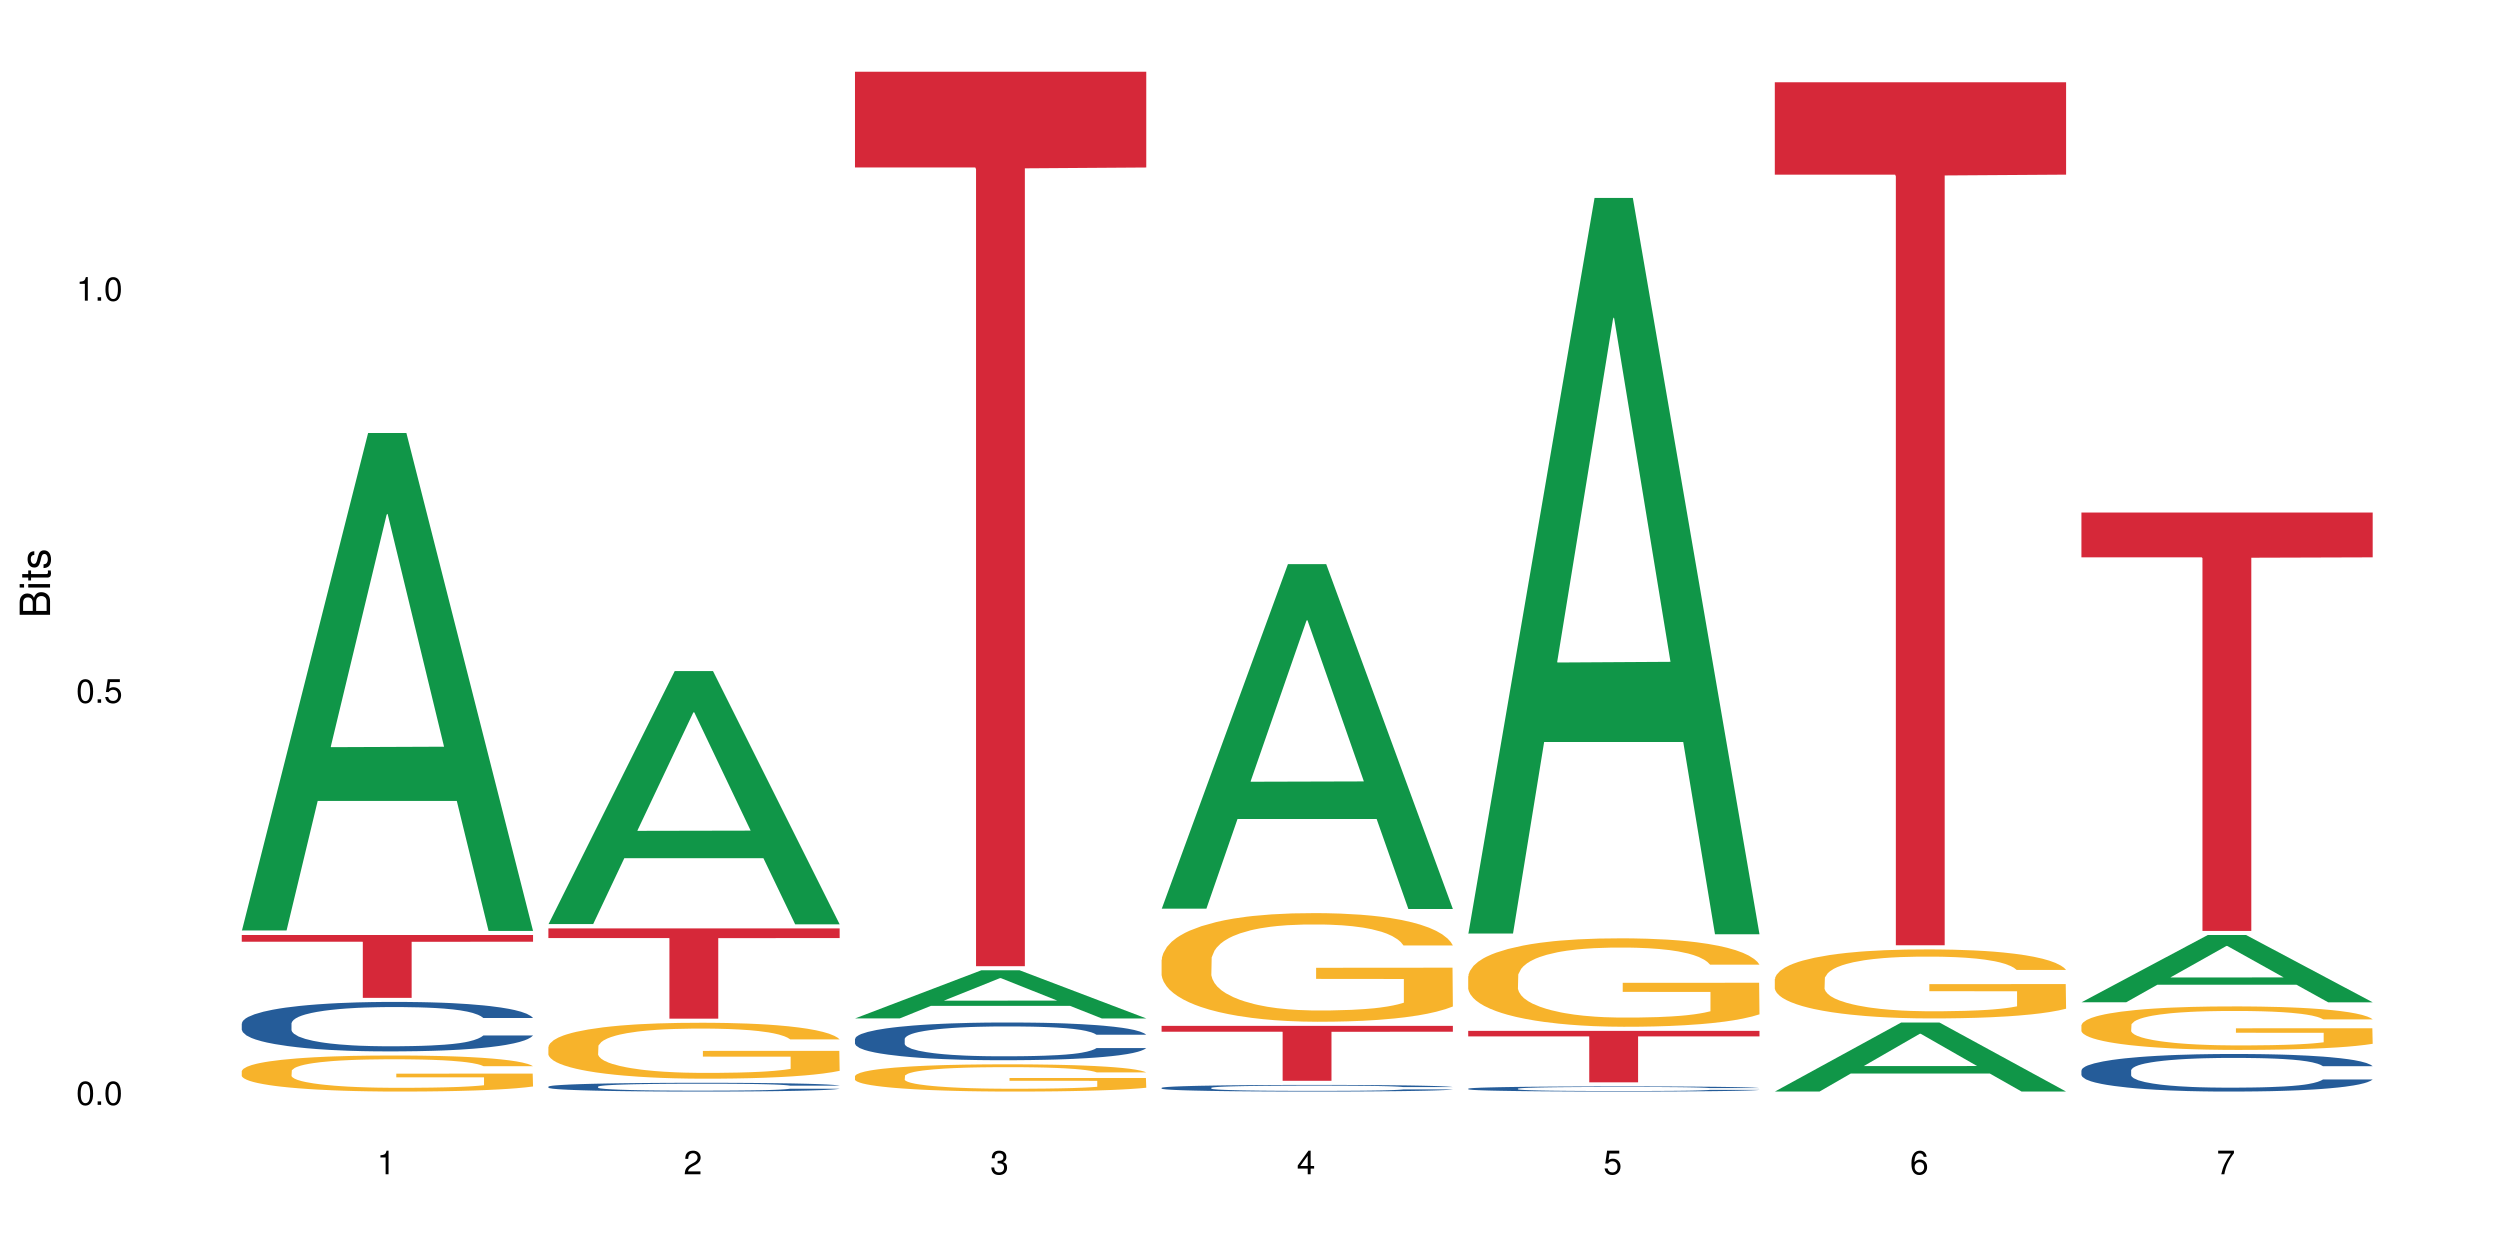 <?xml version="1.0" encoding="UTF-8"?>
<svg xmlns="http://www.w3.org/2000/svg" xmlns:xlink="http://www.w3.org/1999/xlink" width="720pt" height="360pt" viewBox="0 0 720 360" version="1.1">
<defs>
<g>
<symbol overflow="visible" id="glyph0-0">
<path style="stroke:none;" d=""/>
</symbol>
<symbol overflow="visible" id="glyph0-1">
<path style="stroke:none;" d="M 2.641 -6.797 C 2 -6.797 1.422 -6.531 1.078 -6.047 C 0.641 -5.453 0.406 -4.547 0.406 -3.297 C 0.406 -1 1.188 0.219 2.641 0.219 C 4.078 0.219 4.859 -1 4.859 -3.234 C 4.859 -4.562 4.656 -5.438 4.203 -6.047 C 3.844 -6.531 3.281 -6.797 2.641 -6.797 Z M 2.641 -6.047 C 3.547 -6.047 4 -5.125 4 -3.312 C 4 -1.375 3.562 -0.484 2.625 -0.484 C 1.734 -0.484 1.281 -1.422 1.281 -3.281 C 1.281 -5.141 1.734 -6.047 2.641 -6.047 Z M 2.641 -6.047 "/>
</symbol>
<symbol overflow="visible" id="glyph0-2">
<path style="stroke:none;" d="M 1.828 -1 L 0.828 -1 L 0.828 0 L 1.828 0 Z M 1.828 -1 "/>
</symbol>
<symbol overflow="visible" id="glyph0-3">
<path style="stroke:none;" d="M 4.562 -6.797 L 1.062 -6.797 L 0.547 -3.094 L 1.328 -3.094 C 1.719 -3.562 2.047 -3.734 2.578 -3.734 C 3.484 -3.734 4.062 -3.109 4.062 -2.094 C 4.062 -1.125 3.484 -0.531 2.578 -0.531 C 1.828 -0.531 1.375 -0.906 1.188 -1.672 L 0.328 -1.672 C 0.453 -1.109 0.547 -0.844 0.75 -0.594 C 1.125 -0.078 1.828 0.219 2.594 0.219 C 3.969 0.219 4.922 -0.781 4.922 -2.219 C 4.922 -3.562 4.031 -4.484 2.719 -4.484 C 2.25 -4.484 1.859 -4.359 1.469 -4.062 L 1.734 -5.969 L 4.562 -5.969 Z M 4.562 -6.797 "/>
</symbol>
<symbol overflow="visible" id="glyph0-4">
<path style="stroke:none;" d="M 2.484 -4.844 L 2.484 0 L 3.328 0 L 3.328 -6.797 L 2.766 -6.797 C 2.469 -5.75 2.281 -5.609 0.984 -5.453 L 0.984 -4.844 Z M 2.484 -4.844 "/>
</symbol>
<symbol overflow="visible" id="glyph0-5">
<path style="stroke:none;" d="M 4.859 -0.828 L 1.281 -0.828 C 1.359 -1.391 1.672 -1.75 2.5 -2.234 L 3.469 -2.75 C 4.406 -3.266 4.906 -3.969 4.906 -4.812 C 4.906 -5.375 4.672 -5.906 4.266 -6.266 C 3.859 -6.625 3.375 -6.797 2.719 -6.797 C 1.859 -6.797 1.219 -6.5 0.844 -5.922 C 0.609 -5.562 0.5 -5.125 0.484 -4.438 L 1.328 -4.438 C 1.359 -4.906 1.406 -5.188 1.531 -5.406 C 1.75 -5.812 2.188 -6.062 2.703 -6.062 C 3.469 -6.062 4.031 -5.516 4.031 -4.781 C 4.031 -4.25 3.719 -3.797 3.125 -3.438 L 2.234 -2.938 C 0.812 -2.141 0.406 -1.5 0.328 0 L 4.859 0 Z M 4.859 -0.828 "/>
</symbol>
<symbol overflow="visible" id="glyph0-6">
<path style="stroke:none;" d="M 2.125 -3.125 L 2.578 -3.125 C 3.516 -3.125 3.984 -2.703 3.984 -1.891 C 3.984 -1.031 3.469 -0.531 2.578 -0.531 C 1.656 -0.531 1.203 -0.984 1.156 -1.969 L 0.312 -1.969 C 0.344 -1.422 0.438 -1.078 0.609 -0.766 C 0.953 -0.109 1.625 0.219 2.547 0.219 C 3.953 0.219 4.859 -0.609 4.859 -1.906 C 4.859 -2.766 4.516 -3.25 3.703 -3.516 C 4.344 -3.766 4.656 -4.25 4.656 -4.938 C 4.656 -6.109 3.875 -6.797 2.578 -6.797 C 1.203 -6.797 0.484 -6.047 0.453 -4.609 L 1.297 -4.609 C 1.312 -5.016 1.344 -5.25 1.453 -5.453 C 1.641 -5.828 2.062 -6.062 2.594 -6.062 C 3.344 -6.062 3.797 -5.625 3.797 -4.906 C 3.797 -4.422 3.609 -4.141 3.25 -3.984 C 3.016 -3.891 2.719 -3.844 2.125 -3.844 Z M 2.125 -3.125 "/>
</symbol>
<symbol overflow="visible" id="glyph0-7">
<path style="stroke:none;" d="M 3.141 -1.625 L 3.141 0 L 3.984 0 L 3.984 -1.625 L 4.984 -1.625 L 4.984 -2.391 L 3.984 -2.391 L 3.984 -6.797 L 3.359 -6.797 L 0.266 -2.516 L 0.266 -1.625 Z M 3.141 -2.391 L 1 -2.391 L 3.141 -5.359 Z M 3.141 -2.391 "/>
</symbol>
<symbol overflow="visible" id="glyph0-8">
<path style="stroke:none;" d="M 4.781 -5.031 C 4.609 -6.141 3.891 -6.797 2.844 -6.797 C 2.094 -6.797 1.422 -6.438 1.031 -5.828 C 0.609 -5.172 0.406 -4.344 0.406 -3.094 C 0.406 -1.953 0.578 -1.234 0.984 -0.625 C 1.359 -0.078 1.953 0.219 2.703 0.219 C 3.984 0.219 4.922 -0.734 4.922 -2.078 C 4.922 -3.344 4.062 -4.234 2.844 -4.234 C 2.172 -4.234 1.641 -3.969 1.281 -3.469 C 1.281 -5.125 1.828 -6.047 2.797 -6.047 C 3.391 -6.047 3.797 -5.672 3.938 -5.031 Z M 2.734 -3.484 C 3.547 -3.484 4.062 -2.922 4.062 -2 C 4.062 -1.156 3.484 -0.531 2.703 -0.531 C 1.922 -0.531 1.328 -1.188 1.328 -2.047 C 1.328 -2.891 1.906 -3.484 2.734 -3.484 Z M 2.734 -3.484 "/>
</symbol>
<symbol overflow="visible" id="glyph0-9">
<path style="stroke:none;" d="M 4.984 -6.797 L 0.438 -6.797 L 0.438 -5.969 L 4.109 -5.969 C 2.5 -3.656 1.828 -2.234 1.328 0 L 2.219 0 C 2.594 -2.172 3.453 -4.047 4.984 -6.094 Z M 4.984 -6.797 "/>
</symbol>
<symbol overflow="visible" id="glyph1-0">
<path style="stroke:none;" d=""/>
</symbol>
<symbol overflow="visible" id="glyph1-1">
<path style="stroke:none;" d="M 0 -0.953 L 0 -4.891 C 0 -5.719 -0.234 -6.344 -0.734 -6.797 C -1.188 -7.234 -1.812 -7.469 -2.5 -7.469 C -3.547 -7.469 -4.188 -7 -4.625 -5.875 C -4.984 -6.672 -5.641 -7.094 -6.531 -7.094 C -7.156 -7.094 -7.734 -6.859 -8.141 -6.391 C -8.562 -5.938 -8.75 -5.344 -8.75 -4.5 L -8.75 -0.953 Z M -4.984 -2.062 L -7.766 -2.062 L -7.766 -4.219 C -7.766 -4.844 -7.688 -5.203 -7.453 -5.5 C -7.219 -5.812 -6.859 -5.969 -6.375 -5.969 C -5.906 -5.969 -5.531 -5.812 -5.297 -5.5 C -5.062 -5.203 -4.984 -4.844 -4.984 -4.219 Z M -0.984 -2.062 L -4 -2.062 L -4 -4.781 C -4 -5.328 -3.859 -5.688 -3.578 -5.953 C -3.297 -6.219 -2.922 -6.359 -2.484 -6.359 C -2.062 -6.359 -1.688 -6.219 -1.406 -5.953 C -1.109 -5.688 -0.984 -5.328 -0.984 -4.781 Z M -0.984 -2.062 "/>
</symbol>
<symbol overflow="visible" id="glyph1-2">
<path style="stroke:none;" d="M -6.281 -1.797 L -6.281 -0.797 L 0 -0.797 L 0 -1.797 Z M -8.75 -1.797 L -8.75 -0.797 L -7.484 -0.797 L -7.484 -1.797 Z M -8.75 -1.797 "/>
</symbol>
<symbol overflow="visible" id="glyph1-3">
<path style="stroke:none;" d="M -6.281 -3.047 L -6.281 -2.016 L -8.016 -2.016 L -8.016 -1.016 L -6.281 -1.016 L -6.281 -0.172 L -5.469 -0.172 L -5.469 -1.016 L -0.719 -1.016 C -0.078 -1.016 0.281 -1.453 0.281 -2.234 C 0.281 -2.469 0.25 -2.719 0.188 -3.047 L -0.641 -3.047 C -0.609 -2.922 -0.594 -2.766 -0.594 -2.562 C -0.594 -2.141 -0.719 -2.016 -1.156 -2.016 L -5.469 -2.016 L -5.469 -3.047 Z M -6.281 -3.047 "/>
</symbol>
<symbol overflow="visible" id="glyph1-4">
<path style="stroke:none;" d="M -4.531 -5.25 C -5.766 -5.25 -6.469 -4.422 -6.469 -2.969 C -6.469 -1.516 -5.719 -0.562 -4.547 -0.562 C -3.562 -0.562 -3.094 -1.062 -2.734 -2.562 L -2.516 -3.484 C -2.344 -4.188 -2.094 -4.469 -1.625 -4.469 C -1.047 -4.469 -0.641 -3.875 -0.641 -3 C -0.641 -2.453 -0.797 -2 -1.062 -1.75 C -1.25 -1.594 -1.422 -1.531 -1.875 -1.469 L -1.875 -0.406 C -0.422 -0.453 0.281 -1.266 0.281 -2.922 C 0.281 -4.5 -0.5 -5.516 -1.719 -5.516 C -2.656 -5.516 -3.172 -4.984 -3.469 -3.734 L -3.703 -2.766 C -3.891 -1.953 -4.156 -1.609 -4.594 -1.609 C -5.172 -1.609 -5.547 -2.125 -5.547 -2.938 C -5.547 -3.75 -5.203 -4.172 -4.531 -4.203 Z M -4.531 -5.25 "/>
</symbol>
</g>
</defs>
<g id="surface46373">
<rect x="0" y="0" width="720" height="360" style="fill:rgb(100%,100%,100%);fill-opacity:1;stroke:none;"/>
<path style=" stroke:none;fill-rule:nonzero;fill:rgb(6.275%,58.824%,28.235%);fill-opacity:1;" d="M 69.629 267.969 L 69.719 267.832 L 106.016 124.695 L 117.039 124.695 L 153.516 268.102 L 140.703 268.102 L 131.559 230.668 L 91.496 230.668 L 82.535 267.969 L 69.629 267.969 L 95.352 215.184 L 127.887 215.051 L 111.664 148.125 L 111.484 147.992 L 111.305 148.395 L 95.262 215.051 L 95.352 215.184 Z M 69.629 267.969 "/>
<path style=" stroke:none;fill-rule:nonzero;fill:rgb(14.51%,36.078%,60%);fill-opacity:1;" d="M 69.629 294.758 L 69.73 294.746 L 69.73 294.434 L 70.039 293.938 L 70.754 293.312 L 71.473 292.883 L 73.312 292.113 L 75.871 291.371 L 78.531 290.801 L 80.473 290.461 L 82.211 290.199 L 86.203 289.719 L 88.762 289.473 L 91.523 289.25 L 94.898 289.031 L 97.352 288.898 L 102.879 288.691 L 106.969 288.602 L 110.141 288.562 L 116.996 288.562 L 121.086 288.613 L 124.055 288.68 L 127.328 288.781 L 130.09 288.898 L 134.898 289.188 L 139.195 289.551 L 141.141 289.758 L 144.207 290.16 L 146.562 290.551 L 148.199 290.891 L 150.039 291.371 L 151.676 291.957 L 152.902 292.621 L 153.516 293.184 L 139.195 293.184 L 138.48 292.66 L 137.66 292.258 L 136.125 291.723 L 134.59 291.348 L 132.441 290.969 L 130.5 290.723 L 127.84 290.473 L 125.488 290.316 L 123.031 290.199 L 120.68 290.121 L 116.176 290.043 L 110.961 290.043 L 109.016 290.07 L 105.027 290.176 L 102.879 290.266 L 99.809 290.449 L 97.66 290.617 L 95.102 290.879 L 93.363 291.098 L 91.215 291.438 L 89.68 291.738 L 87.941 292.168 L 86.918 292.492 L 85.996 292.855 L 85.18 293.285 L 84.566 293.742 L 84.156 294.223 L 83.953 294.691 L 83.953 296.711 L 84.156 297.18 L 84.668 297.727 L 85.996 298.52 L 87.941 299.211 L 90.191 299.758 L 92.34 300.148 L 93.566 300.332 L 95.203 300.539 L 97.762 300.797 L 101.445 301.059 L 103.594 301.164 L 106.867 301.266 L 110.242 301.32 L 114.746 301.32 L 118.734 301.266 L 121.395 301.203 L 124.156 301.098 L 127.941 300.875 L 130.293 300.668 L 132.34 300.422 L 133.875 300.176 L 134.898 299.965 L 136.434 299.562 L 137.66 299.121 L 138.582 298.664 L 139.195 298.223 L 153.516 298.223 L 152.902 298.742 L 151.984 299.25 L 151.062 299.629 L 149.629 300.082 L 147.992 300.484 L 145.641 300.941 L 143.695 301.242 L 141.141 301.566 L 138.785 301.812 L 136.227 302.035 L 132.441 302.297 L 129.988 302.426 L 127.328 302.543 L 124.156 302.648 L 120.168 302.738 L 115.871 302.789 L 111.879 302.805 L 107.582 302.777 L 104.414 302.727 L 100.219 302.609 L 95 302.375 L 91.215 302.125 L 88.25 301.879 L 85.691 301.617 L 82.828 301.266 L 79.145 300.695 L 76.895 300.254 L 75.359 299.887 L 73.621 299.379 L 72.391 298.926 L 70.961 298.195 L 69.938 297.27 L 69.629 296.555 Z M 69.629 294.758 "/>
<path style=" stroke:none;fill-rule:nonzero;fill:rgb(96.863%,70.196%,16.863%);fill-opacity:1;" d="M 69.629 308.434 L 69.73 308.422 L 69.73 308.234 L 70.141 307.805 L 71.164 307.219 L 72.492 306.734 L 73.926 306.355 L 74.848 306.156 L 76.383 305.871 L 77.711 305.664 L 81.086 305.234 L 85.383 304.836 L 87.738 304.668 L 90.398 304.504 L 94.184 304.324 L 95.922 304.258 L 101.242 304.105 L 107.277 304.012 L 113.926 303.984 L 116.996 303.992 L 121.191 304.031 L 126.918 304.137 L 130.191 304.23 L 132.75 304.324 L 135.41 304.449 L 138.684 304.637 L 141.754 304.867 L 144.207 305.094 L 146.664 305.379 L 148.711 305.68 L 150.449 306.012 L 151.984 306.41 L 152.902 306.742 L 153.516 307.074 L 139.297 307.074 L 138.48 306.742 L 137.559 306.488 L 136.023 306.176 L 134.488 305.945 L 132.953 305.766 L 130.09 305.52 L 127.637 305.367 L 124.566 305.234 L 121.598 305.148 L 118.223 305.094 L 116.176 305.074 L 110.754 305.074 L 105.844 305.141 L 102.98 305.215 L 100.934 305.293 L 98.07 305.434 L 96.332 305.547 L 95.309 305.625 L 92.238 305.918 L 90.191 306.184 L 89.066 306.363 L 87.633 306.648 L 86.613 306.906 L 85.484 307.285 L 84.871 307.57 L 84.055 308.215 L 83.953 309.922 L 84.258 310.281 L 84.871 310.672 L 85.691 311.012 L 86.918 311.371 L 88.145 311.648 L 90.293 312.02 L 92.137 312.266 L 93.566 312.426 L 96.332 312.684 L 97.457 312.766 L 100.117 312.938 L 102.879 313.07 L 106.254 313.184 L 108.812 313.242 L 112.902 313.289 L 118.121 313.289 L 124.258 313.23 L 128.145 313.156 L 130.805 313.082 L 132.547 313.016 L 134.695 312.91 L 136.227 312.816 L 137.66 312.711 L 139.398 312.551 L 139.398 310.281 L 114.133 310.273 L 114.133 309.211 L 153.414 309.199 L 153.516 312.91 L 151.367 313.164 L 148.711 313.414 L 146.152 313.602 L 143.492 313.762 L 139.707 313.945 L 136.637 314.059 L 131.93 314.191 L 127.637 314.277 L 123.133 314.332 L 119.145 314.359 L 114.438 314.371 L 110.242 314.352 L 105.742 314.293 L 102.16 314.219 L 98.887 314.125 L 95.613 314 L 91.523 313.801 L 88.863 313.641 L 86.102 313.441 L 83.336 313.203 L 80.883 312.949 L 79.246 312.75 L 77.609 312.52 L 75.871 312.234 L 74.234 311.914 L 73.004 311.621 L 71.879 311.289 L 71.062 310.973 L 70.242 310.547 L 69.832 310.207 L 69.629 309.914 Z M 69.629 308.434 "/>
<path style=" stroke:none;fill-rule:nonzero;fill:rgb(83.922%,15.686%,22.353%);fill-opacity:1;" d="M 69.629 269.281 L 153.516 269.281 L 153.516 271.219 L 118.555 271.238 L 118.555 287.383 L 104.488 287.383 L 104.488 271.254 L 104.285 271.219 L 69.629 271.219 Z M 69.629 269.281 "/>
<path style=" stroke:none;fill-rule:nonzero;fill:rgb(6.275%,58.824%,28.235%);fill-opacity:1;" d="M 157.934 266.129 L 158.023 266.062 L 194.32 193.266 L 205.344 193.266 L 241.82 266.199 L 229.004 266.199 L 219.863 247.16 L 179.801 247.16 L 170.84 266.129 L 157.934 266.129 L 183.656 239.285 L 216.188 239.219 L 199.965 205.184 L 199.785 205.113 L 199.609 205.32 L 183.566 239.219 L 183.656 239.285 Z M 157.934 266.129 "/>
<path style=" stroke:none;fill-rule:nonzero;fill:rgb(14.51%,36.078%,60%);fill-opacity:1;" d="M 157.934 312.945 L 158.035 312.941 L 158.035 312.887 L 158.344 312.797 L 159.059 312.688 L 159.773 312.609 L 161.617 312.477 L 164.172 312.344 L 166.832 312.242 L 168.777 312.184 L 170.516 312.137 L 174.504 312.051 L 177.062 312.008 L 179.824 311.969 L 183.203 311.93 L 185.656 311.906 L 191.18 311.867 L 195.273 311.852 L 198.445 311.844 L 205.297 311.844 L 209.391 311.855 L 212.359 311.867 L 215.633 311.883 L 218.395 311.906 L 223.203 311.957 L 227.5 312.02 L 229.441 312.059 L 232.512 312.129 L 234.863 312.199 L 236.5 312.258 L 238.344 312.344 L 239.98 312.449 L 241.207 312.566 L 241.82 312.664 L 227.5 312.664 L 226.781 312.57 L 225.965 312.5 L 224.43 312.406 L 222.895 312.34 L 220.746 312.273 L 218.801 312.227 L 216.145 312.184 L 213.789 312.156 L 211.336 312.137 L 208.98 312.121 L 204.48 312.109 L 199.262 312.109 L 197.32 312.113 L 193.328 312.133 L 191.18 312.148 L 188.113 312.18 L 185.965 312.211 L 183.406 312.254 L 181.668 312.293 L 179.52 312.355 L 177.984 312.406 L 176.246 312.484 L 175.223 312.543 L 174.301 312.605 L 173.484 312.684 L 172.867 312.762 L 172.461 312.848 L 172.254 312.934 L 172.254 313.289 L 172.461 313.375 L 172.973 313.469 L 174.301 313.609 L 176.246 313.734 L 178.496 313.832 L 180.645 313.898 L 181.871 313.934 L 183.508 313.969 L 186.066 314.016 L 189.75 314.062 L 191.898 314.078 L 195.172 314.098 L 198.547 314.109 L 203.047 314.109 L 207.039 314.098 L 209.699 314.086 L 212.461 314.066 L 216.246 314.027 L 218.598 313.992 L 220.645 313.949 L 222.18 313.902 L 223.203 313.867 L 224.734 313.797 L 225.965 313.719 L 226.883 313.637 L 227.5 313.559 L 241.82 313.559 L 241.207 313.648 L 240.285 313.742 L 239.367 313.809 L 237.934 313.887 L 236.297 313.961 L 233.945 314.039 L 232 314.094 L 229.441 314.152 L 227.09 314.195 L 224.531 314.234 L 220.746 314.281 L 218.293 314.305 L 215.633 314.324 L 212.461 314.344 L 208.469 314.359 L 204.172 314.367 L 200.184 314.371 L 195.887 314.367 L 192.715 314.355 L 188.52 314.336 L 183.305 314.293 L 179.52 314.25 L 176.551 314.207 L 173.992 314.16 L 171.129 314.098 L 167.445 313.996 L 165.195 313.918 L 163.66 313.852 L 161.922 313.762 L 160.695 313.684 L 159.262 313.555 L 158.238 313.391 L 157.934 313.262 Z M 157.934 312.945 "/>
<path style=" stroke:none;fill-rule:nonzero;fill:rgb(96.863%,70.196%,16.863%);fill-opacity:1;" d="M 157.934 301.453 L 158.035 301.438 L 158.035 301.145 L 158.445 300.48 L 159.469 299.57 L 160.797 298.82 L 162.23 298.23 L 163.148 297.922 L 164.684 297.48 L 166.016 297.156 L 169.391 296.496 L 173.688 295.875 L 176.039 295.613 L 178.699 295.359 L 182.484 295.082 L 184.223 294.98 L 189.543 294.742 L 195.578 294.598 L 202.23 294.551 L 205.297 294.566 L 209.492 294.625 L 215.223 294.789 L 218.496 294.934 L 221.055 295.082 L 223.715 295.273 L 226.988 295.566 L 230.055 295.922 L 232.512 296.273 L 234.965 296.715 L 237.012 297.188 L 238.75 297.699 L 240.285 298.32 L 241.207 298.836 L 241.82 299.348 L 227.602 299.348 L 226.781 298.836 L 225.863 298.438 L 224.328 297.953 L 222.793 297.598 L 221.258 297.32 L 218.395 296.938 L 215.938 296.699 L 212.867 296.496 L 209.902 296.363 L 206.527 296.273 L 204.48 296.246 L 199.059 296.246 L 194.148 296.348 L 191.285 296.465 L 189.238 296.582 L 186.371 296.805 L 184.633 296.98 L 183.609 297.098 L 180.543 297.555 L 178.496 297.965 L 177.371 298.246 L 175.938 298.688 L 174.914 299.086 L 173.789 299.672 L 173.176 300.113 L 172.355 301.113 L 172.254 303.762 L 172.562 304.324 L 173.176 304.926 L 173.992 305.457 L 175.223 306.016 L 176.449 306.441 L 178.598 307.016 L 180.438 307.398 L 181.871 307.648 L 184.633 308.047 L 185.758 308.18 L 188.418 308.441 L 191.18 308.648 L 194.559 308.824 L 197.113 308.914 L 201.207 308.988 L 206.426 308.988 L 212.562 308.898 L 216.449 308.781 L 219.109 308.664 L 220.848 308.562 L 222.996 308.398 L 224.531 308.25 L 225.965 308.09 L 227.703 307.84 L 227.703 304.324 L 202.434 304.309 L 202.434 302.66 L 241.719 302.645 L 241.82 308.398 L 239.672 308.797 L 237.012 309.18 L 234.453 309.473 L 231.797 309.723 L 228.012 310.004 L 224.941 310.18 L 220.234 310.387 L 215.938 310.52 L 211.438 310.605 L 207.445 310.648 L 202.742 310.664 L 198.547 310.637 L 194.047 310.547 L 190.465 310.43 L 187.191 310.281 L 183.918 310.09 L 179.824 309.781 L 177.164 309.531 L 174.402 309.223 L 171.641 308.855 L 169.188 308.457 L 167.551 308.148 L 165.914 307.797 L 164.172 307.355 L 162.535 306.855 L 161.309 306.398 L 160.184 305.883 L 159.363 305.398 L 158.547 304.734 L 158.137 304.207 L 157.934 303.75 Z M 157.934 301.453 "/>
<path style=" stroke:none;fill-rule:nonzero;fill:rgb(83.922%,15.686%,22.353%);fill-opacity:1;" d="M 157.934 267.379 L 241.82 267.379 L 241.82 270.16 L 206.859 270.184 L 206.859 293.371 L 192.793 293.371 L 192.793 270.211 L 192.59 270.16 L 157.934 270.16 Z M 157.934 267.379 "/>
<path style=" stroke:none;fill-rule:nonzero;fill:rgb(6.275%,58.824%,28.235%);fill-opacity:1;" d="M 246.234 293.293 L 246.324 293.281 L 282.625 279.441 L 293.648 279.441 L 330.125 293.309 L 317.309 293.309 L 308.168 289.688 L 268.105 289.688 L 259.141 293.293 L 246.234 293.293 L 271.957 288.191 L 304.492 288.176 L 288.27 281.707 L 288.09 281.695 L 287.91 281.734 L 271.867 288.176 L 271.957 288.191 Z M 246.234 293.293 "/>
<path style=" stroke:none;fill-rule:nonzero;fill:rgb(14.51%,36.078%,60%);fill-opacity:1;" d="M 246.234 299.211 L 246.34 299.199 L 246.34 298.961 L 246.645 298.586 L 247.359 298.109 L 248.078 297.781 L 249.918 297.195 L 252.477 296.629 L 255.137 296.195 L 257.078 295.938 L 258.82 295.738 L 262.809 295.371 L 265.367 295.18 L 268.129 295.012 L 271.504 294.844 L 273.961 294.746 L 279.484 294.586 L 283.578 294.516 L 286.746 294.488 L 293.602 294.488 L 297.695 294.527 L 300.66 294.574 L 303.934 294.656 L 306.695 294.746 L 311.504 294.965 L 315.801 295.242 L 317.746 295.398 L 320.812 295.707 L 323.168 296.004 L 324.805 296.262 L 326.645 296.629 L 328.281 297.078 L 329.512 297.582 L 330.125 298.012 L 315.801 298.012 L 315.086 297.613 L 314.266 297.305 L 312.734 296.898 L 311.199 296.609 L 309.051 296.324 L 307.105 296.133 L 304.445 295.945 L 302.094 295.828 L 299.637 295.738 L 297.285 295.676 L 292.785 295.617 L 287.566 295.617 L 285.621 295.637 L 281.633 295.719 L 279.484 295.785 L 276.414 295.926 L 274.266 296.055 L 271.711 296.254 L 269.969 296.422 L 267.82 296.68 L 266.289 296.91 L 264.547 297.234 L 263.523 297.484 L 262.605 297.762 L 261.785 298.09 L 261.172 298.438 L 260.762 298.805 L 260.559 299.16 L 260.559 300.699 L 260.762 301.055 L 261.273 301.473 L 262.605 302.078 L 264.547 302.605 L 266.797 303.02 L 268.945 303.32 L 270.176 303.457 L 271.812 303.617 L 274.367 303.816 L 278.051 304.016 L 280.199 304.094 L 283.473 304.172 L 286.852 304.211 L 291.352 304.211 L 295.34 304.172 L 298 304.121 L 300.762 304.043 L 304.547 303.875 L 306.902 303.715 L 308.949 303.527 L 310.48 303.34 L 311.504 303.18 L 313.039 302.871 L 314.266 302.535 L 315.188 302.188 L 315.801 301.852 L 330.125 301.852 L 329.512 302.246 L 328.59 302.633 L 327.668 302.922 L 326.238 303.27 L 324.602 303.578 L 322.246 303.926 L 320.305 304.152 L 317.746 304.402 L 315.391 304.59 L 312.836 304.758 L 309.051 304.957 L 306.594 305.055 L 303.934 305.145 L 300.762 305.223 L 296.773 305.293 L 292.477 305.332 L 288.488 305.344 L 284.191 305.324 L 281.02 305.285 L 276.824 305.195 L 271.605 305.016 L 267.82 304.828 L 264.855 304.641 L 262.297 304.441 L 259.434 304.172 L 255.75 303.734 L 253.5 303.398 L 251.965 303.121 L 250.227 302.734 L 248.996 302.387 L 247.566 301.832 L 246.543 301.125 L 246.234 300.578 Z M 246.234 299.211 "/>
<path style=" stroke:none;fill-rule:nonzero;fill:rgb(96.863%,70.196%,16.863%);fill-opacity:1;" d="M 246.234 309.883 L 246.34 309.879 L 246.34 309.734 L 246.746 309.41 L 247.77 308.969 L 249.102 308.602 L 250.531 308.316 L 251.453 308.164 L 252.988 307.949 L 254.316 307.793 L 257.695 307.469 L 261.992 307.168 L 264.344 307.039 L 267.004 306.918 L 270.789 306.781 L 272.527 306.73 L 277.848 306.617 L 283.883 306.543 L 290.531 306.523 L 293.602 306.531 L 297.797 306.559 L 303.523 306.637 L 306.801 306.711 L 309.355 306.781 L 312.016 306.875 L 315.289 307.016 L 318.359 307.191 L 320.812 307.363 L 323.27 307.578 L 325.316 307.805 L 327.055 308.059 L 328.59 308.359 L 329.512 308.609 L 330.125 308.859 L 315.902 308.859 L 315.086 308.609 L 314.164 308.414 L 312.629 308.18 L 311.094 308.008 L 309.562 307.871 L 306.695 307.684 L 304.242 307.57 L 301.172 307.469 L 298.207 307.406 L 294.828 307.363 L 292.785 307.348 L 287.363 307.348 L 282.449 307.398 L 279.586 307.453 L 277.539 307.512 L 274.676 307.621 L 272.938 307.707 L 271.914 307.762 L 268.844 307.984 L 266.797 308.188 L 265.672 308.32 L 264.242 308.535 L 263.219 308.73 L 262.094 309.016 L 261.48 309.23 L 260.66 309.719 L 260.559 311.008 L 260.863 311.281 L 261.48 311.574 L 262.297 311.832 L 263.523 312.105 L 264.754 312.312 L 266.902 312.594 L 268.742 312.781 L 270.176 312.902 L 272.938 313.094 L 274.062 313.16 L 276.723 313.289 L 279.484 313.391 L 282.859 313.477 L 285.418 313.52 L 289.512 313.555 L 294.727 313.555 L 300.867 313.512 L 304.754 313.453 L 307.414 313.395 L 309.152 313.348 L 311.301 313.266 L 312.836 313.195 L 314.266 313.117 L 316.008 312.996 L 316.008 311.281 L 290.738 311.273 L 290.738 310.473 L 330.023 310.465 L 330.125 313.266 L 327.977 313.461 L 325.316 313.648 L 322.758 313.789 L 320.098 313.91 L 316.312 314.047 L 313.242 314.133 L 308.539 314.234 L 304.242 314.301 L 299.738 314.344 L 295.75 314.363 L 291.043 314.371 L 286.852 314.355 L 282.348 314.312 L 278.77 314.258 L 275.496 314.184 L 272.223 314.09 L 268.129 313.941 L 265.469 313.82 L 262.707 313.668 L 259.945 313.488 L 257.488 313.297 L 255.852 313.145 L 254.215 312.973 L 252.477 312.758 L 250.84 312.516 L 249.613 312.293 L 248.488 312.043 L 247.668 311.805 L 246.852 311.484 L 246.441 311.223 L 246.234 311.004 Z M 246.234 309.883 "/>
<path style=" stroke:none;fill-rule:nonzero;fill:rgb(83.922%,15.686%,22.353%);fill-opacity:1;" d="M 246.234 20.664 L 330.125 20.664 L 330.125 48.238 L 295.16 48.48 L 295.16 278.262 L 281.098 278.262 L 281.098 48.723 L 280.891 48.238 L 246.234 48.238 Z M 246.234 20.664 "/>
<path style=" stroke:none;fill-rule:nonzero;fill:rgb(6.275%,58.824%,28.235%);fill-opacity:1;" d="M 334.539 261.703 L 334.629 261.609 L 370.926 162.461 L 381.949 162.461 L 418.426 261.797 L 405.609 261.797 L 396.469 235.867 L 356.406 235.867 L 347.445 261.703 L 334.539 261.703 L 360.262 225.141 L 392.793 225.047 L 376.574 178.691 L 376.395 178.598 L 376.215 178.879 L 360.172 225.047 L 360.262 225.141 Z M 334.539 261.703 "/>
<path style=" stroke:none;fill-rule:nonzero;fill:rgb(14.51%,36.078%,60%);fill-opacity:1;" d="M 334.539 313.289 L 334.641 313.289 L 334.641 313.246 L 334.949 313.18 L 335.664 313.098 L 336.379 313.039 L 338.223 312.934 L 340.781 312.836 L 343.441 312.758 L 345.383 312.711 L 347.121 312.68 L 351.113 312.613 L 353.668 312.578 L 356.434 312.551 L 359.809 312.52 L 362.262 312.504 L 367.789 312.477 L 371.879 312.461 L 375.051 312.457 L 381.906 312.457 L 385.996 312.465 L 388.965 312.473 L 392.238 312.488 L 395 312.504 L 399.809 312.543 L 404.105 312.59 L 406.047 312.617 L 409.117 312.672 L 411.469 312.727 L 413.109 312.77 L 414.949 312.836 L 416.586 312.914 L 417.812 313.004 L 418.426 313.078 L 404.105 313.078 L 403.391 313.008 L 402.57 312.953 L 401.035 312.883 L 399.5 312.832 L 397.352 312.781 L 395.41 312.746 L 392.75 312.715 L 390.395 312.695 L 387.941 312.68 L 385.59 312.668 L 381.086 312.656 L 375.871 312.656 L 373.926 312.66 L 369.938 312.676 L 367.789 312.688 L 364.719 312.711 L 362.57 312.734 L 360.012 312.77 L 358.273 312.797 L 356.125 312.844 L 354.59 312.883 L 352.852 312.941 L 351.828 312.984 L 350.906 313.035 L 350.09 313.094 L 349.477 313.152 L 349.066 313.219 L 348.863 313.281 L 348.863 313.551 L 349.066 313.613 L 349.578 313.688 L 350.906 313.797 L 352.852 313.887 L 355.102 313.961 L 357.25 314.016 L 358.477 314.039 L 360.113 314.066 L 362.672 314.102 L 366.355 314.137 L 368.504 314.148 L 371.777 314.164 L 375.152 314.172 L 379.656 314.172 L 383.645 314.164 L 386.305 314.156 L 389.066 314.141 L 392.852 314.113 L 395.203 314.082 L 397.25 314.051 L 398.785 314.016 L 399.809 313.988 L 401.344 313.934 L 402.57 313.875 L 403.492 313.816 L 404.105 313.754 L 418.426 313.754 L 417.812 313.824 L 416.895 313.895 L 415.973 313.945 L 414.539 314.004 L 412.902 314.059 L 410.551 314.121 L 408.605 314.16 L 406.047 314.203 L 403.695 314.238 L 401.137 314.266 L 397.352 314.301 L 394.898 314.32 L 392.238 314.336 L 389.066 314.352 L 385.078 314.363 L 380.781 314.367 L 376.789 314.371 L 372.492 314.367 L 369.32 314.359 L 365.129 314.344 L 359.91 314.312 L 356.125 314.281 L 353.16 314.246 L 350.602 314.211 L 347.734 314.164 L 344.055 314.086 L 341.801 314.027 L 340.27 313.98 L 338.527 313.91 L 337.301 313.848 L 335.867 313.75 L 334.848 313.629 L 334.539 313.531 Z M 334.539 313.289 "/>
<path style=" stroke:none;fill-rule:nonzero;fill:rgb(96.863%,70.196%,16.863%);fill-opacity:1;" d="M 334.539 276.379 L 334.641 276.348 L 334.641 275.777 L 335.051 274.492 L 336.074 272.719 L 337.402 271.262 L 338.836 270.121 L 339.758 269.52 L 341.293 268.66 L 342.621 268.031 L 345.996 266.746 L 350.293 265.547 L 352.648 265.031 L 355.305 264.547 L 359.09 264.004 L 360.832 263.805 L 366.152 263.348 L 372.188 263.059 L 378.836 262.977 L 381.906 263.004 L 386.102 263.117 L 391.828 263.434 L 395.102 263.719 L 397.66 264.004 L 400.32 264.375 L 403.594 264.945 L 406.664 265.633 L 409.117 266.32 L 411.574 267.176 L 413.617 268.09 L 415.359 269.09 L 416.895 270.289 L 417.812 271.293 L 418.426 272.293 L 404.207 272.293 L 403.391 271.293 L 402.469 270.52 L 400.934 269.578 L 399.398 268.891 L 397.863 268.348 L 395 267.605 L 392.543 267.148 L 389.477 266.746 L 386.508 266.488 L 383.133 266.32 L 381.086 266.262 L 375.664 266.262 L 370.754 266.461 L 367.891 266.691 L 365.844 266.918 L 362.98 267.348 L 361.238 267.691 L 360.219 267.918 L 357.148 268.805 L 355.102 269.605 L 353.977 270.148 L 352.543 271.004 L 351.52 271.777 L 350.395 272.922 L 349.781 273.777 L 348.965 275.723 L 348.863 280.863 L 349.168 281.949 L 349.781 283.121 L 350.602 284.152 L 351.828 285.238 L 353.055 286.066 L 355.203 287.18 L 357.047 287.926 L 358.477 288.41 L 361.238 289.18 L 362.367 289.438 L 365.023 289.953 L 367.789 290.352 L 371.164 290.695 L 373.723 290.867 L 377.812 291.012 L 383.031 291.012 L 389.168 290.84 L 393.055 290.609 L 395.715 290.383 L 397.457 290.18 L 399.605 289.867 L 401.137 289.582 L 402.57 289.266 L 404.309 288.781 L 404.309 281.949 L 379.039 281.922 L 379.039 278.723 L 418.324 278.691 L 418.426 289.867 L 416.277 290.641 L 413.617 291.383 L 411.062 291.953 L 408.402 292.438 L 404.617 292.98 L 401.547 293.324 L 396.84 293.727 L 392.543 293.984 L 388.043 294.152 L 384.055 294.238 L 379.348 294.27 L 375.152 294.211 L 370.652 294.039 L 367.07 293.812 L 363.797 293.523 L 360.523 293.152 L 356.434 292.555 L 353.773 292.066 L 351.012 291.469 L 348.246 290.754 L 345.793 289.98 L 344.156 289.383 L 342.52 288.695 L 340.781 287.84 L 339.145 286.867 L 337.914 285.98 L 336.789 284.98 L 335.973 284.039 L 335.152 282.75 L 334.742 281.723 L 334.539 280.836 Z M 334.539 276.379 "/>
<path style=" stroke:none;fill-rule:nonzero;fill:rgb(83.922%,15.686%,22.353%);fill-opacity:1;" d="M 334.539 295.449 L 418.426 295.449 L 418.426 297.141 L 383.465 297.156 L 383.465 311.277 L 369.398 311.277 L 369.398 297.172 L 369.195 297.141 L 334.539 297.141 Z M 334.539 295.449 "/>
<path style=" stroke:none;fill-rule:nonzero;fill:rgb(6.275%,58.824%,28.235%);fill-opacity:1;" d="M 422.844 268.859 L 422.934 268.66 L 459.23 56.996 L 470.254 56.996 L 506.73 269.059 L 493.914 269.059 L 484.773 213.703 L 444.711 213.703 L 435.75 268.859 L 422.844 268.859 L 448.566 190.801 L 481.098 190.605 L 464.875 91.641 L 464.695 91.441 L 464.52 92.039 L 448.477 190.605 L 448.566 190.801 Z M 422.844 268.859 "/>
<path style=" stroke:none;fill-rule:nonzero;fill:rgb(14.51%,36.078%,60%);fill-opacity:1;" d="M 422.844 313.531 L 422.945 313.531 L 422.945 313.496 L 423.25 313.445 L 423.969 313.379 L 424.684 313.336 L 426.523 313.254 L 429.082 313.18 L 431.742 313.117 L 433.688 313.082 L 435.426 313.055 L 439.414 313.004 L 441.973 312.98 L 444.734 312.957 L 448.109 312.934 L 450.566 312.922 L 456.09 312.898 L 460.184 312.891 L 463.355 312.883 L 470.207 312.883 L 474.301 312.891 L 477.266 312.898 L 480.543 312.906 L 483.305 312.922 L 488.113 312.949 L 492.406 312.988 L 494.352 313.008 L 497.422 313.051 L 499.773 313.094 L 501.41 313.129 L 503.254 313.18 L 504.891 313.238 L 506.117 313.309 L 506.73 313.367 L 492.406 313.367 L 491.691 313.312 L 490.875 313.27 L 489.34 313.215 L 487.805 313.176 L 485.656 313.137 L 483.711 313.109 L 481.051 313.086 L 478.699 313.066 L 476.246 313.055 L 473.891 313.047 L 469.391 313.039 L 464.172 313.039 L 462.23 313.043 L 458.238 313.055 L 456.09 313.062 L 453.023 313.082 L 450.875 313.098 L 448.316 313.125 L 446.578 313.148 L 444.43 313.184 L 442.895 313.215 L 441.156 313.262 L 440.133 313.293 L 439.211 313.332 L 438.391 313.379 L 437.777 313.426 L 437.371 313.477 L 437.164 313.523 L 437.164 313.734 L 437.371 313.785 L 437.883 313.84 L 439.211 313.922 L 441.156 313.996 L 443.406 314.055 L 445.555 314.094 L 446.781 314.113 L 448.418 314.133 L 450.977 314.16 L 454.66 314.188 L 456.809 314.199 L 460.082 314.211 L 463.457 314.215 L 467.957 314.215 L 471.949 314.211 L 474.609 314.203 L 477.371 314.191 L 481.156 314.168 L 483.508 314.148 L 485.555 314.121 L 487.09 314.098 L 488.113 314.074 L 489.645 314.031 L 490.875 313.984 L 491.793 313.938 L 492.406 313.891 L 506.73 313.891 L 506.117 313.945 L 505.195 314 L 504.273 314.039 L 502.844 314.086 L 501.207 314.129 L 498.852 314.176 L 496.91 314.207 L 494.352 314.242 L 492 314.266 L 489.441 314.289 L 485.656 314.316 L 483.199 314.332 L 480.543 314.344 L 477.371 314.355 L 473.379 314.363 L 469.082 314.371 L 465.094 314.371 L 460.797 314.367 L 457.625 314.363 L 453.43 314.352 L 448.215 314.324 L 444.43 314.301 L 441.461 314.273 L 438.902 314.246 L 436.039 314.211 L 432.355 314.152 L 430.105 314.105 L 428.57 314.066 L 426.832 314.012 L 425.605 313.965 L 424.172 313.891 L 423.148 313.793 L 422.844 313.719 Z M 422.844 313.531 "/>
<path style=" stroke:none;fill-rule:nonzero;fill:rgb(96.863%,70.196%,16.863%);fill-opacity:1;" d="M 422.844 281.148 L 422.945 281.125 L 422.945 280.66 L 423.355 279.613 L 424.375 278.168 L 425.707 276.984 L 427.141 276.051 L 428.059 275.562 L 429.594 274.867 L 430.926 274.355 L 434.301 273.309 L 438.598 272.332 L 440.949 271.91 L 443.609 271.516 L 447.395 271.074 L 449.133 270.91 L 454.453 270.539 L 460.488 270.305 L 467.141 270.234 L 470.207 270.258 L 474.402 270.352 L 480.133 270.609 L 483.406 270.84 L 485.965 271.074 L 488.621 271.375 L 491.898 271.84 L 494.965 272.398 L 497.422 272.957 L 499.875 273.656 L 501.922 274.402 L 503.66 275.215 L 505.195 276.191 L 506.117 277.008 L 506.73 277.82 L 492.512 277.82 L 491.691 277.008 L 490.77 276.379 L 489.238 275.609 L 487.703 275.051 L 486.168 274.609 L 483.305 274.004 L 480.848 273.633 L 477.777 273.309 L 474.812 273.098 L 471.438 272.957 L 469.391 272.91 L 463.969 272.91 L 459.059 273.074 L 456.191 273.262 L 454.148 273.445 L 451.281 273.797 L 449.543 274.074 L 448.52 274.262 L 445.453 274.98 L 443.406 275.633 L 442.281 276.074 L 440.848 276.773 L 439.824 277.402 L 438.699 278.332 L 438.086 279.031 L 437.266 280.613 L 437.164 284.801 L 437.473 285.684 L 438.086 286.637 L 438.902 287.477 L 440.133 288.359 L 441.359 289.035 L 443.508 289.941 L 445.348 290.547 L 446.781 290.941 L 449.543 291.57 L 450.668 291.781 L 453.328 292.199 L 456.09 292.523 L 459.465 292.805 L 462.023 292.945 L 466.117 293.059 L 471.332 293.059 L 477.473 292.922 L 481.359 292.734 L 484.02 292.547 L 485.758 292.387 L 487.906 292.129 L 489.441 291.895 L 490.875 291.641 L 492.613 291.246 L 492.613 285.684 L 467.344 285.66 L 467.344 283.055 L 506.629 283.031 L 506.73 292.129 L 504.582 292.758 L 501.922 293.363 L 499.363 293.828 L 496.703 294.223 L 492.918 294.664 L 489.852 294.945 L 485.145 295.27 L 480.848 295.48 L 476.348 295.617 L 472.355 295.688 L 467.652 295.711 L 463.457 295.664 L 458.957 295.527 L 455.375 295.34 L 452.102 295.105 L 448.828 294.805 L 444.734 294.316 L 442.074 293.922 L 439.312 293.434 L 436.551 292.852 L 434.094 292.223 L 432.457 291.734 L 430.82 291.176 L 429.082 290.477 L 427.445 289.688 L 426.219 288.965 L 425.094 288.152 L 424.273 287.383 L 423.457 286.336 L 423.047 285.5 L 422.844 284.777 Z M 422.844 281.148 "/>
<path style=" stroke:none;fill-rule:nonzero;fill:rgb(83.922%,15.686%,22.353%);fill-opacity:1;" d="M 422.844 296.891 L 506.73 296.891 L 506.73 298.477 L 471.77 298.492 L 471.77 311.707 L 457.703 311.707 L 457.703 298.504 L 457.5 298.477 L 422.844 298.477 Z M 422.844 296.891 "/>
<path style=" stroke:none;fill-rule:nonzero;fill:rgb(6.275%,58.824%,28.235%);fill-opacity:1;" d="M 511.145 314.352 L 511.234 314.332 L 547.531 294.488 L 558.559 294.488 L 595.035 314.371 L 582.219 314.371 L 573.074 309.18 L 533.016 309.18 L 524.051 314.352 L 511.145 314.352 L 536.867 307.035 L 569.402 307.016 L 553.18 297.738 L 553 297.719 L 552.82 297.773 L 536.777 307.016 L 536.867 307.035 Z M 511.145 314.352 "/>
<path style=" stroke:none;fill-rule:nonzero;fill:rgb(96.863%,70.196%,16.863%);fill-opacity:1;" d="M 511.145 281.941 L 511.246 281.926 L 511.246 281.562 L 511.656 280.742 L 512.68 279.617 L 514.012 278.691 L 515.441 277.965 L 516.363 277.586 L 517.898 277.039 L 519.227 276.641 L 522.605 275.824 L 526.898 275.059 L 529.254 274.734 L 531.914 274.426 L 535.699 274.078 L 537.438 273.953 L 542.758 273.664 L 548.793 273.48 L 555.441 273.426 L 558.512 273.445 L 562.707 273.516 L 568.434 273.719 L 571.707 273.898 L 574.266 274.078 L 576.926 274.316 L 580.199 274.68 L 583.27 275.113 L 585.723 275.551 L 588.18 276.094 L 590.227 276.676 L 591.965 277.312 L 593.5 278.074 L 594.422 278.711 L 595.035 279.344 L 580.812 279.344 L 579.996 278.711 L 579.074 278.219 L 577.539 277.621 L 576.004 277.184 L 574.473 276.84 L 571.605 276.367 L 569.152 276.078 L 566.082 275.824 L 563.117 275.66 L 559.738 275.551 L 557.691 275.516 L 552.27 275.516 L 547.359 275.641 L 544.496 275.785 L 542.449 275.934 L 539.586 276.203 L 537.848 276.422 L 536.824 276.566 L 533.754 277.129 L 531.707 277.641 L 530.582 277.984 L 529.152 278.527 L 528.129 279.02 L 527.004 279.746 L 526.391 280.289 L 525.57 281.523 L 525.469 284.793 L 525.773 285.484 L 526.391 286.227 L 527.207 286.883 L 528.434 287.57 L 529.664 288.098 L 531.812 288.805 L 533.652 289.277 L 535.086 289.586 L 537.848 290.078 L 538.973 290.238 L 541.633 290.566 L 544.395 290.82 L 547.77 291.039 L 550.328 291.148 L 554.418 291.238 L 559.637 291.238 L 565.773 291.129 L 569.664 290.984 L 572.324 290.84 L 574.062 290.711 L 576.211 290.512 L 577.746 290.332 L 579.176 290.133 L 580.914 289.824 L 580.914 285.484 L 555.648 285.465 L 555.648 283.43 L 594.93 283.414 L 595.035 290.512 L 592.887 291.004 L 590.227 291.477 L 587.668 291.84 L 585.008 292.148 L 581.223 292.492 L 578.152 292.711 L 573.449 292.965 L 569.152 293.129 L 564.648 293.234 L 560.66 293.289 L 555.953 293.309 L 551.762 293.273 L 547.258 293.164 L 543.68 293.02 L 540.402 292.836 L 537.129 292.602 L 533.039 292.219 L 530.379 291.91 L 527.617 291.531 L 524.855 291.074 L 522.398 290.586 L 520.762 290.203 L 519.125 289.77 L 517.387 289.223 L 515.75 288.605 L 514.523 288.043 L 513.395 287.406 L 512.578 286.809 L 511.758 285.992 L 511.352 285.336 L 511.145 284.773 Z M 511.145 281.941 "/>
<path style=" stroke:none;fill-rule:nonzero;fill:rgb(83.922%,15.686%,22.353%);fill-opacity:1;" d="M 511.145 23.691 L 595.035 23.691 L 595.035 50.297 L 560.07 50.531 L 560.07 272.246 L 546.004 272.246 L 546.004 50.766 L 545.801 50.297 L 511.145 50.297 Z M 511.145 23.691 "/>
<path style=" stroke:none;fill-rule:nonzero;fill:rgb(6.275%,58.824%,28.235%);fill-opacity:1;" d="M 599.449 288.648 L 599.539 288.629 L 635.836 269.281 L 646.859 269.281 L 683.336 288.668 L 670.52 288.668 L 661.379 283.605 L 621.316 283.605 L 612.355 288.648 L 599.449 288.648 L 625.172 281.512 L 657.703 281.496 L 641.484 272.449 L 641.305 272.43 L 641.125 272.484 L 625.082 281.496 L 625.172 281.512 Z M 599.449 288.648 "/>
<path style=" stroke:none;fill-rule:nonzero;fill:rgb(14.51%,36.078%,60%);fill-opacity:1;" d="M 599.449 308.262 L 599.551 308.25 L 599.551 308.016 L 599.859 307.637 L 600.574 307.164 L 601.289 306.836 L 603.133 306.254 L 605.688 305.691 L 608.348 305.254 L 610.293 305 L 612.031 304.801 L 616.023 304.434 L 618.578 304.246 L 621.34 304.078 L 624.719 303.91 L 627.172 303.812 L 632.695 303.652 L 636.789 303.586 L 639.961 303.555 L 646.816 303.555 L 650.906 303.594 L 653.875 303.645 L 657.148 303.723 L 659.91 303.812 L 664.719 304.031 L 669.016 304.305 L 670.957 304.465 L 674.027 304.77 L 676.379 305.066 L 678.016 305.324 L 679.859 305.691 L 681.496 306.137 L 682.723 306.641 L 683.336 307.066 L 669.016 307.066 L 668.297 306.668 L 667.48 306.363 L 665.945 305.957 L 664.41 305.672 L 662.262 305.383 L 660.32 305.195 L 657.66 305.008 L 655.305 304.891 L 652.852 304.801 L 650.496 304.742 L 645.996 304.684 L 640.777 304.684 L 638.836 304.703 L 634.844 304.781 L 632.695 304.852 L 629.629 304.988 L 627.48 305.117 L 624.922 305.316 L 623.184 305.484 L 621.035 305.738 L 619.5 305.969 L 617.762 306.293 L 616.738 306.539 L 615.816 306.816 L 615 307.145 L 614.387 307.488 L 613.977 307.855 L 613.77 308.211 L 613.77 309.742 L 613.977 310.102 L 614.488 310.516 L 615.816 311.117 L 617.762 311.641 L 620.012 312.059 L 622.16 312.355 L 623.387 312.492 L 625.023 312.652 L 627.582 312.848 L 631.266 313.047 L 633.414 313.125 L 636.688 313.203 L 640.062 313.242 L 644.562 313.242 L 648.555 313.203 L 651.215 313.156 L 653.977 313.074 L 657.762 312.906 L 660.113 312.75 L 662.16 312.562 L 663.695 312.375 L 664.719 312.215 L 666.254 311.91 L 667.48 311.574 L 668.402 311.227 L 669.016 310.891 L 683.336 310.891 L 682.723 311.285 L 681.801 311.672 L 680.883 311.957 L 679.449 312.305 L 677.812 312.609 L 675.461 312.957 L 673.516 313.184 L 670.957 313.43 L 668.605 313.621 L 666.047 313.789 L 662.262 313.984 L 659.809 314.082 L 657.148 314.172 L 653.977 314.254 L 649.988 314.32 L 645.691 314.359 L 641.699 314.371 L 637.402 314.352 L 634.23 314.312 L 630.039 314.223 L 624.82 314.043 L 621.035 313.855 L 618.066 313.668 L 615.512 313.473 L 612.645 313.203 L 608.965 312.77 L 606.711 312.434 L 605.18 312.156 L 603.438 311.77 L 602.211 311.426 L 600.777 310.871 L 599.754 310.168 L 599.449 309.625 Z M 599.449 308.262 "/>
<path style=" stroke:none;fill-rule:nonzero;fill:rgb(96.863%,70.196%,16.863%);fill-opacity:1;" d="M 599.449 295.211 L 599.551 295.199 L 599.551 294.973 L 599.961 294.457 L 600.984 293.746 L 602.312 293.164 L 603.746 292.707 L 604.668 292.465 L 606.199 292.121 L 607.531 291.871 L 610.906 291.355 L 615.203 290.875 L 617.555 290.668 L 620.215 290.477 L 624 290.258 L 625.742 290.18 L 631.059 289.996 L 637.098 289.879 L 643.746 289.848 L 646.816 289.855 L 651.008 289.902 L 656.738 290.027 L 660.012 290.145 L 662.57 290.258 L 665.23 290.406 L 668.504 290.637 L 671.57 290.91 L 674.027 291.184 L 676.484 291.527 L 678.527 291.895 L 680.27 292.293 L 681.801 292.773 L 682.723 293.176 L 683.336 293.578 L 669.117 293.578 L 668.297 293.176 L 667.379 292.867 L 665.844 292.488 L 664.309 292.215 L 662.773 291.996 L 659.91 291.699 L 657.453 291.516 L 654.387 291.355 L 651.418 291.254 L 648.043 291.184 L 645.996 291.16 L 640.574 291.16 L 635.664 291.242 L 632.801 291.332 L 630.754 291.426 L 627.891 291.598 L 626.148 291.734 L 625.125 291.824 L 622.059 292.18 L 620.012 292.5 L 618.887 292.719 L 617.453 293.062 L 616.43 293.371 L 615.305 293.828 L 614.691 294.172 L 613.875 294.949 L 613.77 297.008 L 614.078 297.445 L 614.691 297.914 L 615.512 298.324 L 616.738 298.758 L 617.965 299.09 L 620.113 299.539 L 621.957 299.836 L 623.387 300.031 L 626.148 300.34 L 627.273 300.441 L 629.934 300.648 L 632.695 300.809 L 636.074 300.945 L 638.629 301.016 L 642.723 301.07 L 647.941 301.07 L 654.078 301.004 L 657.965 300.91 L 660.625 300.82 L 662.363 300.738 L 664.512 300.613 L 666.047 300.5 L 667.48 300.371 L 669.219 300.18 L 669.219 297.445 L 643.949 297.434 L 643.949 296.152 L 683.234 296.141 L 683.336 300.613 L 681.188 300.922 L 678.527 301.219 L 675.973 301.449 L 673.312 301.645 L 669.527 301.859 L 666.457 301.996 L 661.75 302.156 L 657.453 302.262 L 652.953 302.328 L 648.965 302.363 L 644.258 302.375 L 640.062 302.352 L 635.562 302.285 L 631.98 302.191 L 628.707 302.078 L 625.434 301.93 L 621.34 301.688 L 618.684 301.496 L 615.918 301.254 L 613.156 300.969 L 610.703 300.66 L 609.066 300.418 L 607.43 300.145 L 605.688 299.801 L 604.051 299.41 L 602.824 299.059 L 601.699 298.656 L 600.883 298.277 L 600.062 297.766 L 599.652 297.352 L 599.449 296.996 Z M 599.449 295.211 "/>
<path style=" stroke:none;fill-rule:nonzero;fill:rgb(83.922%,15.686%,22.353%);fill-opacity:1;" d="M 599.449 147.617 L 683.336 147.617 L 683.336 160.512 L 648.375 160.625 L 648.375 268.102 L 634.309 268.102 L 634.309 160.738 L 634.105 160.512 L 599.449 160.512 Z M 599.449 147.617 "/>
<g style="fill:rgb(0%,0%,0%);fill-opacity:1;">
  <use xlink:href="#glyph0-1" x="21.957" y="318.198"/>
  <use xlink:href="#glyph0-2" x="27.291" y="318.198"/>
  <use xlink:href="#glyph0-1" x="29.958" y="318.198"/>
</g>
<g style="fill:rgb(0%,0%,0%);fill-opacity:1;">
  <use xlink:href="#glyph0-1" x="21.957" y="202.401"/>
  <use xlink:href="#glyph0-2" x="27.291" y="202.401"/>
  <use xlink:href="#glyph0-3" x="29.958" y="202.401"/>
</g>
<g style="fill:rgb(0%,0%,0%);fill-opacity:1;">
  <use xlink:href="#glyph0-4" x="21.957" y="86.601"/>
  <use xlink:href="#glyph0-2" x="27.291" y="86.601"/>
  <use xlink:href="#glyph0-1" x="29.958" y="86.601"/>
</g>
<g style="fill:rgb(0%,0%,0%);fill-opacity:1;">
  <use xlink:href="#glyph0-4" x="108.574" y="338.19"/>
</g>
<g style="fill:rgb(0%,0%,0%);fill-opacity:1;">
  <use xlink:href="#glyph0-5" x="196.875" y="338.19"/>
</g>
<g style="fill:rgb(0%,0%,0%);fill-opacity:1;">
  <use xlink:href="#glyph0-6" x="285.18" y="338.19"/>
</g>
<g style="fill:rgb(0%,0%,0%);fill-opacity:1;">
  <use xlink:href="#glyph0-7" x="373.484" y="338.19"/>
</g>
<g style="fill:rgb(0%,0%,0%);fill-opacity:1;">
  <use xlink:href="#glyph0-3" x="461.785" y="338.19"/>
</g>
<g style="fill:rgb(0%,0%,0%);fill-opacity:1;">
  <use xlink:href="#glyph0-8" x="550.09" y="338.19"/>
</g>
<g style="fill:rgb(0%,0%,0%);fill-opacity:1;">
  <use xlink:href="#glyph0-9" x="638.395" y="338.19"/>
</g>
<g style="fill:rgb(0%,0%,0%);fill-opacity:1;">
  <use xlink:href="#glyph1-1" x="14.412" y="178.016"/>
  <use xlink:href="#glyph1-2" x="14.412" y="170.012"/>
  <use xlink:href="#glyph1-3" x="14.412" y="167.348"/>
  <use xlink:href="#glyph1-4" x="14.412" y="164.012"/>
</g>
</g>
</svg>
